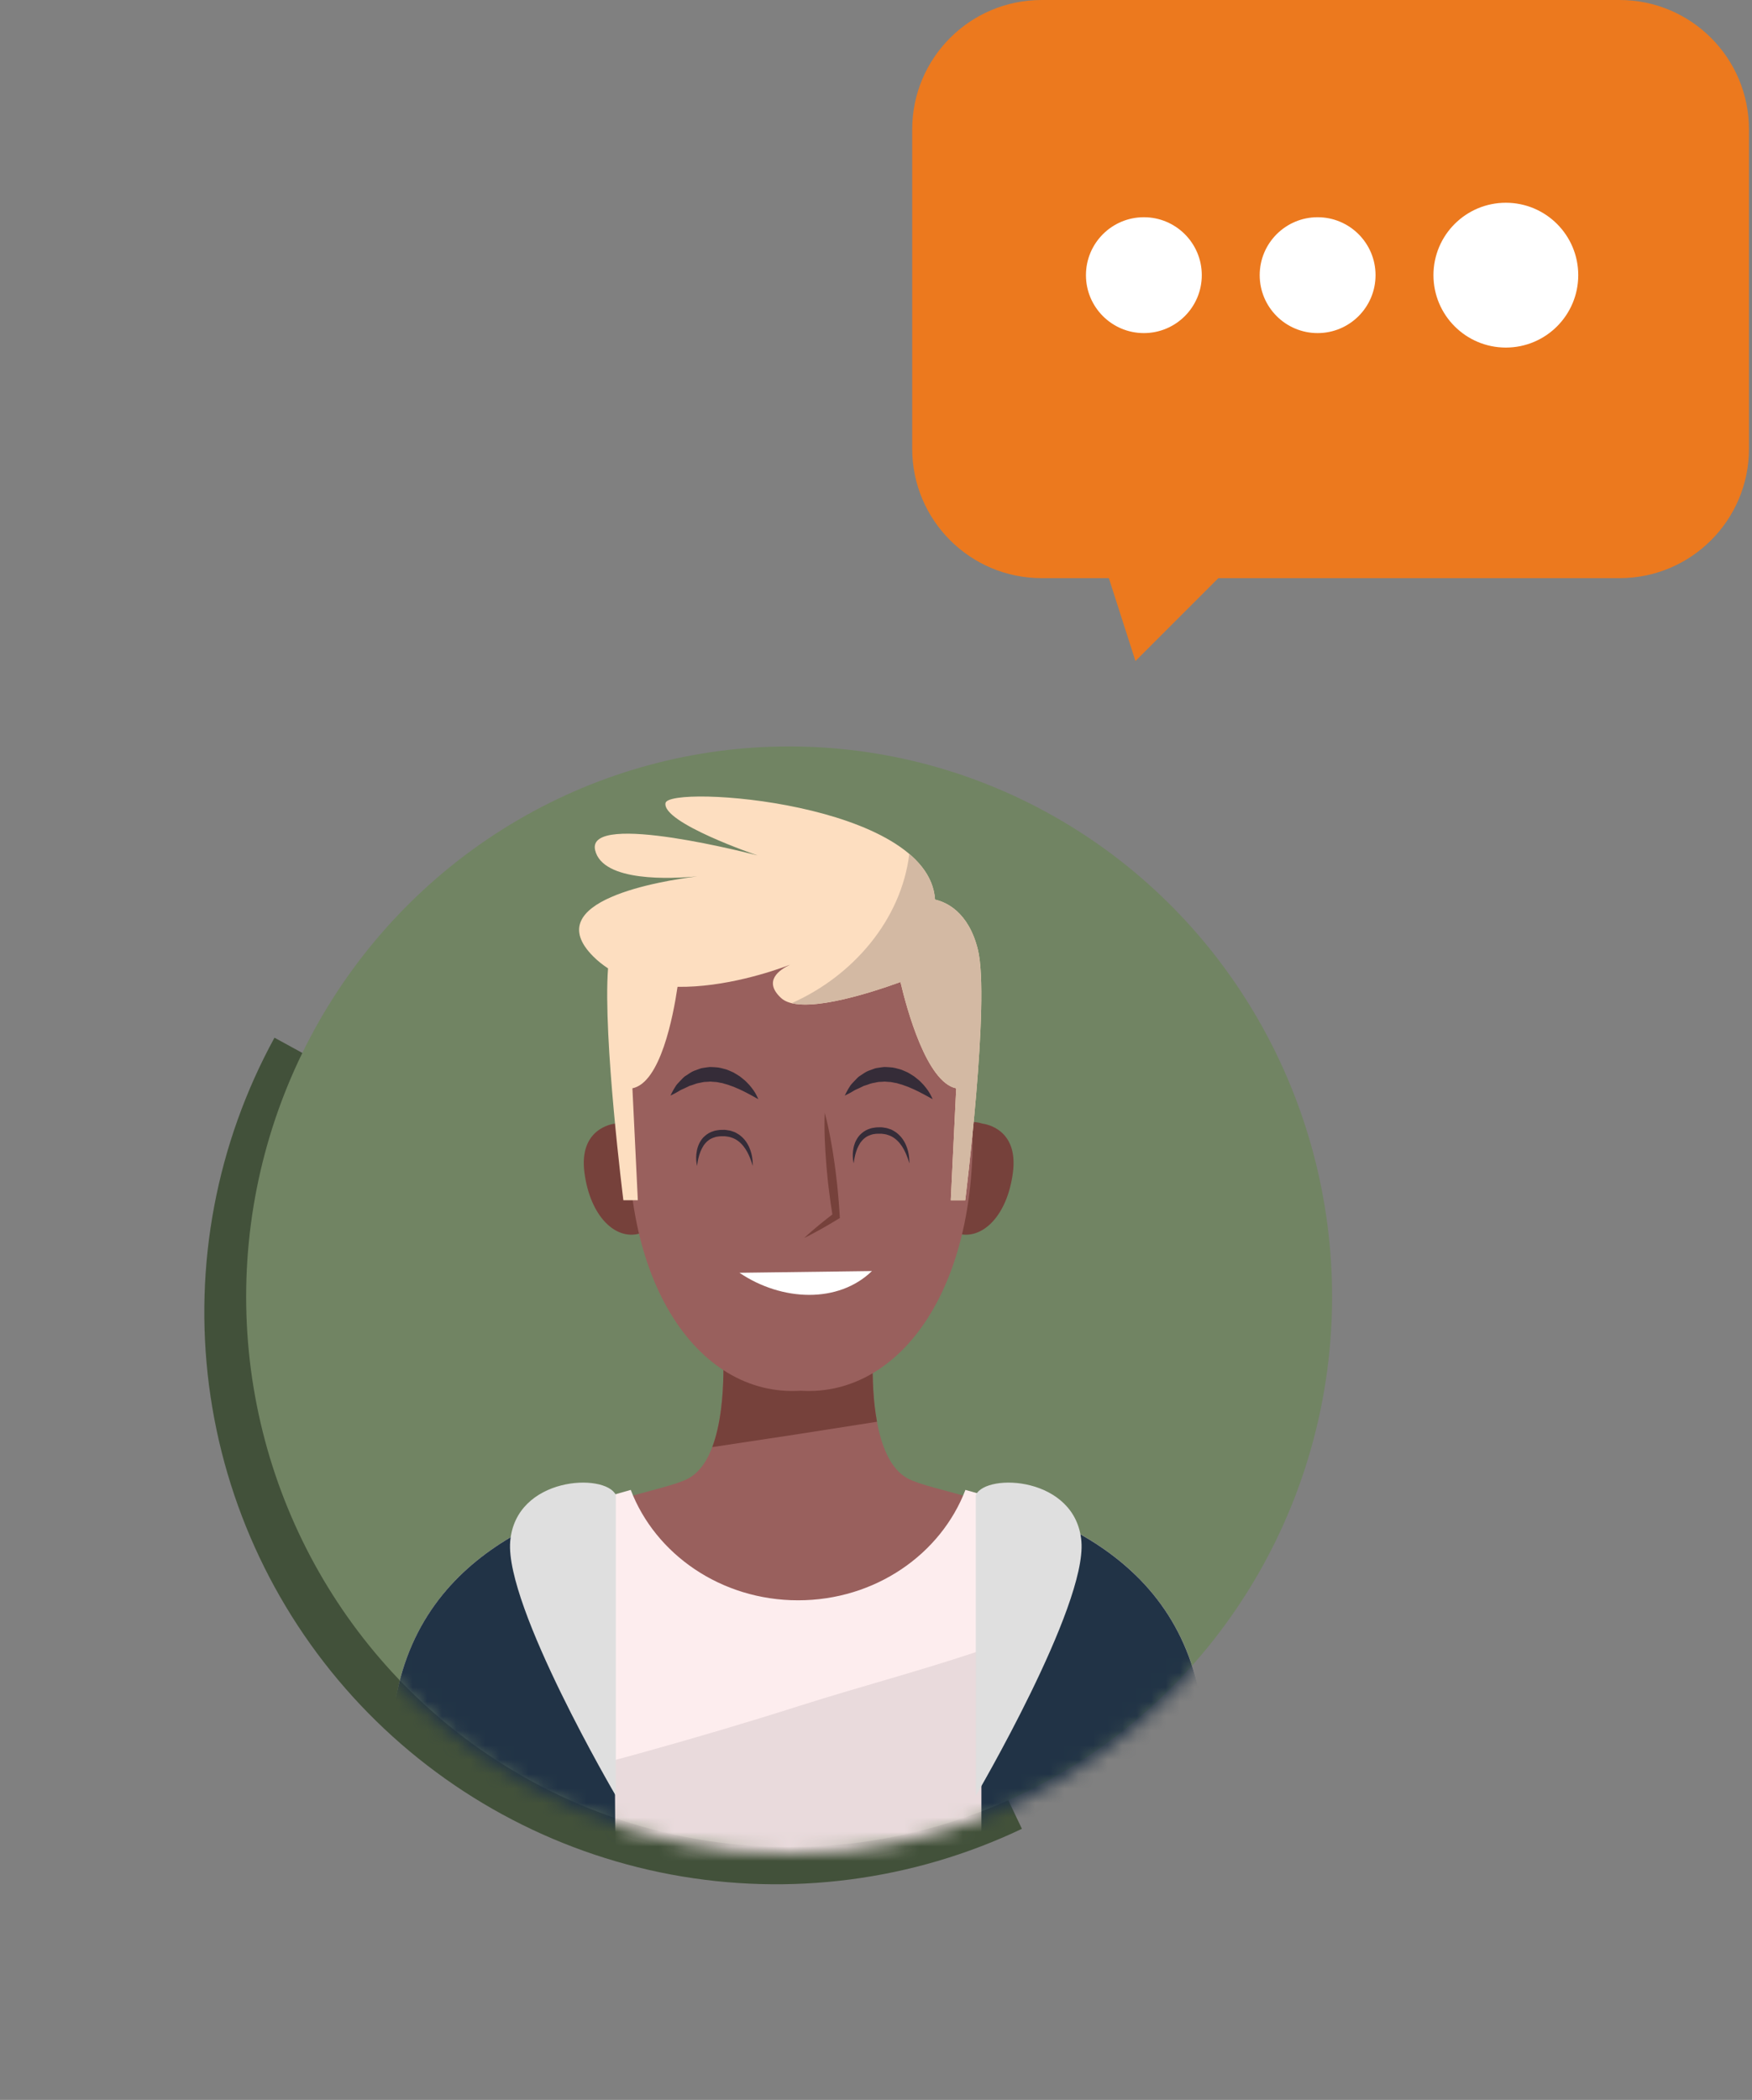 <svg width="121" height="145" viewBox="0 0 121 145" fill="none" xmlns="http://www.w3.org/2000/svg">
<rect x="0" y="0" width="121" height="145" fill="#808080" stroke="none"/>
<path d="M18.957 71.654C14.95 78.978 13.367 87.384 14.435 95.664C15.503 103.944 19.167 111.672 24.901 117.74C30.635 123.808 38.144 127.903 46.35 129.438C54.557 130.972 63.038 129.867 70.577 126.281L53.611 90.611L18.957 71.654Z" fill="#42513A"/>
<ellipse cx="54.5" cy="89.542" rx="37.5" ry="38" fill="#718463"/>
<path d="M71.937 0H111.854C116.79 0 120.791 4.002 120.791 8.937V30.985C120.791 35.92 116.79 39.921 111.854 39.921H84.142L78.418 45.645L76.582 39.921H71.937C67.002 39.921 63 35.92 63 30.985V8.937C63 4.002 67.002 0 71.937 0Z" fill="#EC791E"/>
<mask id="mask0" mask-type="alpha" maskUnits="userSpaceOnUse" x="17" y="52" width="76" height="76">
<ellipse cx="54.5" cy="90" rx="37.5" ry="38" fill="#6395CE"/>
</mask>
<g mask="url(#mask0)">
<path d="M62.681 102.083C59.51 100.351 60.374 91.988 60.374 91.988L55.624 92.295V91.988L55.115 92.142L54.607 91.988V92.295L49.857 91.988C49.857 91.988 50.721 100.351 47.549 102.083C44.378 103.814 25.633 104.678 27.649 123.999H54.607H55.624H82.582C84.602 104.678 65.856 103.811 62.681 102.083Z" fill="#99605D"/>
<path d="M49.191 99.925C52.987 99.36 56.779 98.776 60.568 98.174C60.033 95.291 60.377 91.988 60.377 91.988L55.628 92.295V91.988L55.119 92.142L54.61 91.988V92.295L49.861 91.988C49.857 91.985 50.358 96.847 49.191 99.925Z" fill="#76413B"/>
<path d="M66.676 102.879C64.974 107.323 60.441 110.502 55.119 110.502C49.797 110.502 45.264 107.323 43.562 102.879C37.029 104.671 25.539 108.508 27.159 123.999L50 130.5L56 130L83.083 123.999C84.695 108.508 73.21 104.671 66.676 102.879Z" fill="#FDEDEE"/>
<path opacity="0.1" d="M78.614 108.949C71.605 113.486 63.149 115.263 55.287 117.768C47.916 120.117 40.455 122.148 32.945 123.999L53 129.5L83.076 123.999C83.831 116.77 81.733 112.08 78.614 108.949Z" fill="#352C38"/>
<path d="M67.779 103.194V127.5L83.076 123.999C84.609 109.35 74.417 105.123 67.779 103.194Z" fill="#213346"/>
<path d="M42.347 103.224C35.708 105.169 25.632 109.429 27.155 124L42.5 128L42.347 103.224Z" fill="#213346"/>
<path d="M42.53 103.224V123.999C42.53 123.999 34.863 110.928 35.237 106.44C35.611 101.952 41.782 101.686 42.53 103.224Z" fill="#DFDFDF"/>
<path d="M67.393 103.224V123.999C67.393 123.999 75.06 110.928 74.686 106.44C74.312 101.952 68.141 101.686 67.393 103.224Z" fill="#DFDFDF"/>
<path d="M45.828 79.744C44.893 76.845 42.679 77.515 42.474 77.586C42.257 77.612 39.968 77.952 40.364 80.971C40.761 84.011 42.526 85.657 44.179 85.174C45.877 84.901 46.767 82.661 45.828 79.744Z" fill="#76413B"/>
<path d="M64.491 79.744C65.426 76.845 67.64 77.515 67.846 77.586C68.062 77.612 70.351 77.952 69.955 80.971C69.558 84.011 67.793 85.657 66.14 85.174C64.438 84.901 63.548 82.661 64.491 79.744Z" fill="#76413B"/>
<path d="M43.559 75.349C44.718 62.637 54.382 63.347 55.291 63.445C56.204 63.347 65.868 62.637 67.023 75.349C68.19 88.136 62.494 96.488 55.291 96.031C48.092 96.492 42.395 88.14 43.559 75.349Z" fill="#99605D"/>
<path d="M56.959 76.841C57.12 77.425 57.243 78.012 57.355 78.603C57.467 79.19 57.561 79.781 57.643 80.376C57.688 80.671 57.718 80.97 57.755 81.266C57.793 81.561 57.823 81.861 57.853 82.156C57.916 82.751 57.957 83.345 57.995 83.944L58.006 84.105L57.89 84.172C57.508 84.407 57.123 84.632 56.734 84.853C56.342 85.07 55.949 85.286 55.541 85.481C55.87 85.17 56.215 84.882 56.559 84.594C56.906 84.31 57.258 84.034 57.613 83.76L57.508 83.992C57.411 83.401 57.325 82.811 57.254 82.216C57.217 81.92 57.179 81.621 57.153 81.326C57.127 81.026 57.09 80.731 57.071 80.432C57.022 79.837 56.985 79.239 56.962 78.64C56.94 78.046 56.932 77.444 56.959 76.841Z" fill="#76413B"/>
<path d="M60.22 87.766C57.92 90.002 54.023 89.879 51.069 87.886Z" fill="white"/>
<path d="M64.409 75.899C64.409 75.899 64.308 75.843 64.132 75.746C64.046 75.697 63.941 75.641 63.825 75.577C63.709 75.517 63.578 75.446 63.432 75.372C63.283 75.308 63.137 75.222 62.969 75.158C62.886 75.121 62.804 75.087 62.722 75.05C62.636 75.02 62.55 74.986 62.46 74.957C62.288 74.882 62.101 74.852 61.921 74.788C61.734 74.769 61.555 74.698 61.368 74.706L61.091 74.683C61.001 74.695 60.908 74.698 60.818 74.702C60.635 74.695 60.463 74.762 60.287 74.784C60.111 74.814 59.95 74.897 59.786 74.942L59.662 74.979L59.55 75.035C59.475 75.072 59.401 75.106 59.33 75.14C59.188 75.211 59.045 75.259 58.937 75.334C58.825 75.405 58.72 75.458 58.634 75.506C58.458 75.6 58.346 75.648 58.346 75.648C58.346 75.648 58.391 75.544 58.488 75.364C58.537 75.274 58.596 75.166 58.675 75.046C58.746 74.919 58.855 74.799 58.982 74.672C59.113 74.549 59.229 74.38 59.412 74.276C59.591 74.167 59.767 74.018 59.988 73.935C60.096 73.891 60.212 73.849 60.328 73.812C60.444 73.763 60.564 73.741 60.691 73.726C60.814 73.707 60.941 73.689 61.072 73.677C61.2 73.677 61.327 73.689 61.458 73.696C61.716 73.7 61.955 73.786 62.198 73.846C62.314 73.887 62.423 73.935 62.535 73.984C62.647 74.029 62.752 74.081 62.845 74.145C62.942 74.205 63.04 74.261 63.129 74.321C63.215 74.388 63.298 74.452 63.376 74.519C63.541 74.642 63.664 74.792 63.788 74.915C64.019 75.181 64.18 75.424 64.274 75.607C64.371 75.787 64.409 75.899 64.409 75.899Z" fill="#352C38"/>
<path d="M52.37 75.899C52.37 75.899 52.269 75.843 52.093 75.746C52.007 75.697 51.903 75.641 51.787 75.577C51.671 75.517 51.54 75.446 51.394 75.372C51.244 75.308 51.098 75.222 50.93 75.158C50.848 75.121 50.766 75.087 50.683 75.05C50.597 75.02 50.511 74.986 50.422 74.957C50.249 74.882 50.062 74.852 49.883 74.788C49.696 74.769 49.516 74.698 49.329 74.706L49.053 74.683C48.963 74.695 48.869 74.698 48.78 74.702C48.596 74.695 48.424 74.762 48.249 74.784C48.073 74.814 47.912 74.897 47.747 74.942L47.624 74.979L47.512 75.035C47.437 75.072 47.362 75.106 47.291 75.14C47.149 75.211 47.007 75.259 46.898 75.334C46.786 75.405 46.681 75.458 46.596 75.506C46.42 75.6 46.307 75.648 46.307 75.648C46.307 75.648 46.352 75.544 46.45 75.364C46.498 75.274 46.558 75.166 46.637 75.046C46.708 74.919 46.816 74.799 46.943 74.672C47.074 74.549 47.19 74.38 47.373 74.276C47.553 74.167 47.729 74.018 47.949 73.935C48.058 73.891 48.174 73.849 48.29 73.812C48.406 73.763 48.525 73.741 48.653 73.726C48.776 73.707 48.903 73.689 49.034 73.677C49.161 73.677 49.288 73.689 49.419 73.696C49.677 73.7 49.917 73.786 50.16 73.846C50.276 73.887 50.384 73.935 50.496 73.984C50.608 74.029 50.713 74.081 50.807 74.145C50.904 74.205 51.001 74.261 51.091 74.321C51.177 74.388 51.259 74.452 51.338 74.519C51.502 74.642 51.626 74.792 51.749 74.915C51.981 75.181 52.142 75.424 52.235 75.607C52.333 75.787 52.37 75.899 52.37 75.899Z" fill="#352C38"/>
<path d="M51.988 80.507C51.988 80.507 51.962 80.402 51.902 80.23C51.842 80.058 51.752 79.815 51.61 79.549C51.464 79.284 51.262 78.999 50.982 78.79C50.843 78.685 50.682 78.599 50.511 78.547C50.424 78.517 50.338 78.491 50.245 78.483C50.151 78.472 50.062 78.453 49.964 78.461C49.875 78.465 49.763 78.453 49.691 78.465C49.594 78.483 49.471 78.487 49.396 78.517C49.243 78.566 49.071 78.625 48.94 78.734C48.801 78.831 48.693 78.962 48.596 79.093C48.51 79.231 48.435 79.373 48.379 79.512C48.27 79.792 48.214 80.046 48.184 80.222C48.151 80.402 48.143 80.507 48.143 80.507C48.143 80.507 48.113 80.406 48.094 80.219C48.076 80.032 48.065 79.762 48.132 79.437C48.166 79.276 48.218 79.1 48.308 78.924C48.401 78.752 48.517 78.569 48.693 78.431C48.857 78.281 49.063 78.169 49.302 78.098C49.422 78.057 49.512 78.057 49.617 78.034C49.751 78.012 49.852 78.023 49.968 78.016C50.08 78.008 50.196 78.034 50.312 78.053C50.428 78.064 50.537 78.102 50.645 78.143C50.757 78.173 50.858 78.233 50.952 78.293C51.053 78.345 51.135 78.42 51.221 78.491C51.55 78.782 51.73 79.145 51.834 79.452C51.939 79.762 51.969 80.032 51.98 80.219C51.999 80.398 51.988 80.507 51.988 80.507Z" fill="#352C38"/>
<path d="M62.804 80.331C62.804 80.331 62.778 80.226 62.718 80.054C62.658 79.882 62.568 79.639 62.426 79.373C62.281 79.108 62.078 78.824 61.798 78.614C61.66 78.509 61.499 78.423 61.327 78.371C61.241 78.341 61.155 78.315 61.061 78.307C60.968 78.296 60.878 78.278 60.781 78.285C60.691 78.289 60.579 78.278 60.508 78.289C60.41 78.307 60.287 78.311 60.212 78.341C60.059 78.39 59.887 78.45 59.756 78.558C59.618 78.655 59.509 78.786 59.412 78.917C59.326 79.055 59.251 79.198 59.195 79.336C59.087 79.616 59.03 79.871 59.001 80.046C58.967 80.226 58.959 80.331 58.959 80.331C58.959 80.331 58.929 80.23 58.911 80.043C58.892 79.856 58.881 79.587 58.948 79.261C58.982 79.1 59.034 78.924 59.124 78.749C59.217 78.577 59.333 78.394 59.509 78.255C59.674 78.106 59.879 77.993 60.119 77.922C60.238 77.881 60.328 77.881 60.433 77.859C60.568 77.836 60.669 77.847 60.784 77.84C60.897 77.832 61.013 77.859 61.129 77.877C61.245 77.889 61.353 77.926 61.461 77.967C61.574 77.997 61.675 78.057 61.768 78.117C61.869 78.169 61.951 78.244 62.037 78.315C62.367 78.607 62.546 78.969 62.651 79.276C62.755 79.587 62.785 79.856 62.797 80.043C62.815 80.226 62.804 80.331 62.804 80.331Z" fill="#352C38"/>
<path d="M67.531 65.55C66.88 62.944 65.325 62.285 64.576 62.117C64.146 55.396 46.194 54.166 45.962 55.452C45.712 56.825 52.321 59.069 52.321 59.069C52.321 59.069 40.476 55.953 41.1 58.695C41.605 60.924 46.389 60.685 48.169 60.513C45.671 60.823 37.125 62.196 40.977 66.048C41.291 66.362 41.635 66.631 41.994 66.867C41.635 71.643 43.053 82.878 43.053 82.878H44.051L43.677 75.147C45.611 74.762 46.494 70.18 46.793 68.142C50.065 68.187 53.353 67.076 54.568 66.616C53.835 66.957 52.68 67.738 53.944 68.913C55.234 70.113 59.864 68.651 62.19 67.809C62.617 69.631 63.993 74.736 66.039 75.147L65.665 82.878H66.663C66.656 82.878 68.403 69.04 67.531 65.55Z" fill="#FDDEC0"/>
<path d="M67.531 65.55C66.881 62.944 65.325 62.285 64.577 62.117C64.498 60.89 63.833 59.847 62.8 58.964C62.243 63.52 58.907 67.394 54.677 69.268C56.498 69.709 60.194 68.535 62.191 67.813C62.617 69.635 63.993 74.74 66.039 75.151L65.665 82.882H66.664C66.656 82.878 68.403 69.04 67.531 65.55Z" fill="#D3B9A3"/>
</g>
<circle cx="79" cy="19" r="4" fill="white"/>
<circle cx="91" cy="19" r="4" fill="white"/>
<circle cx="104" cy="19" r="5" fill="white"/>
</svg>
